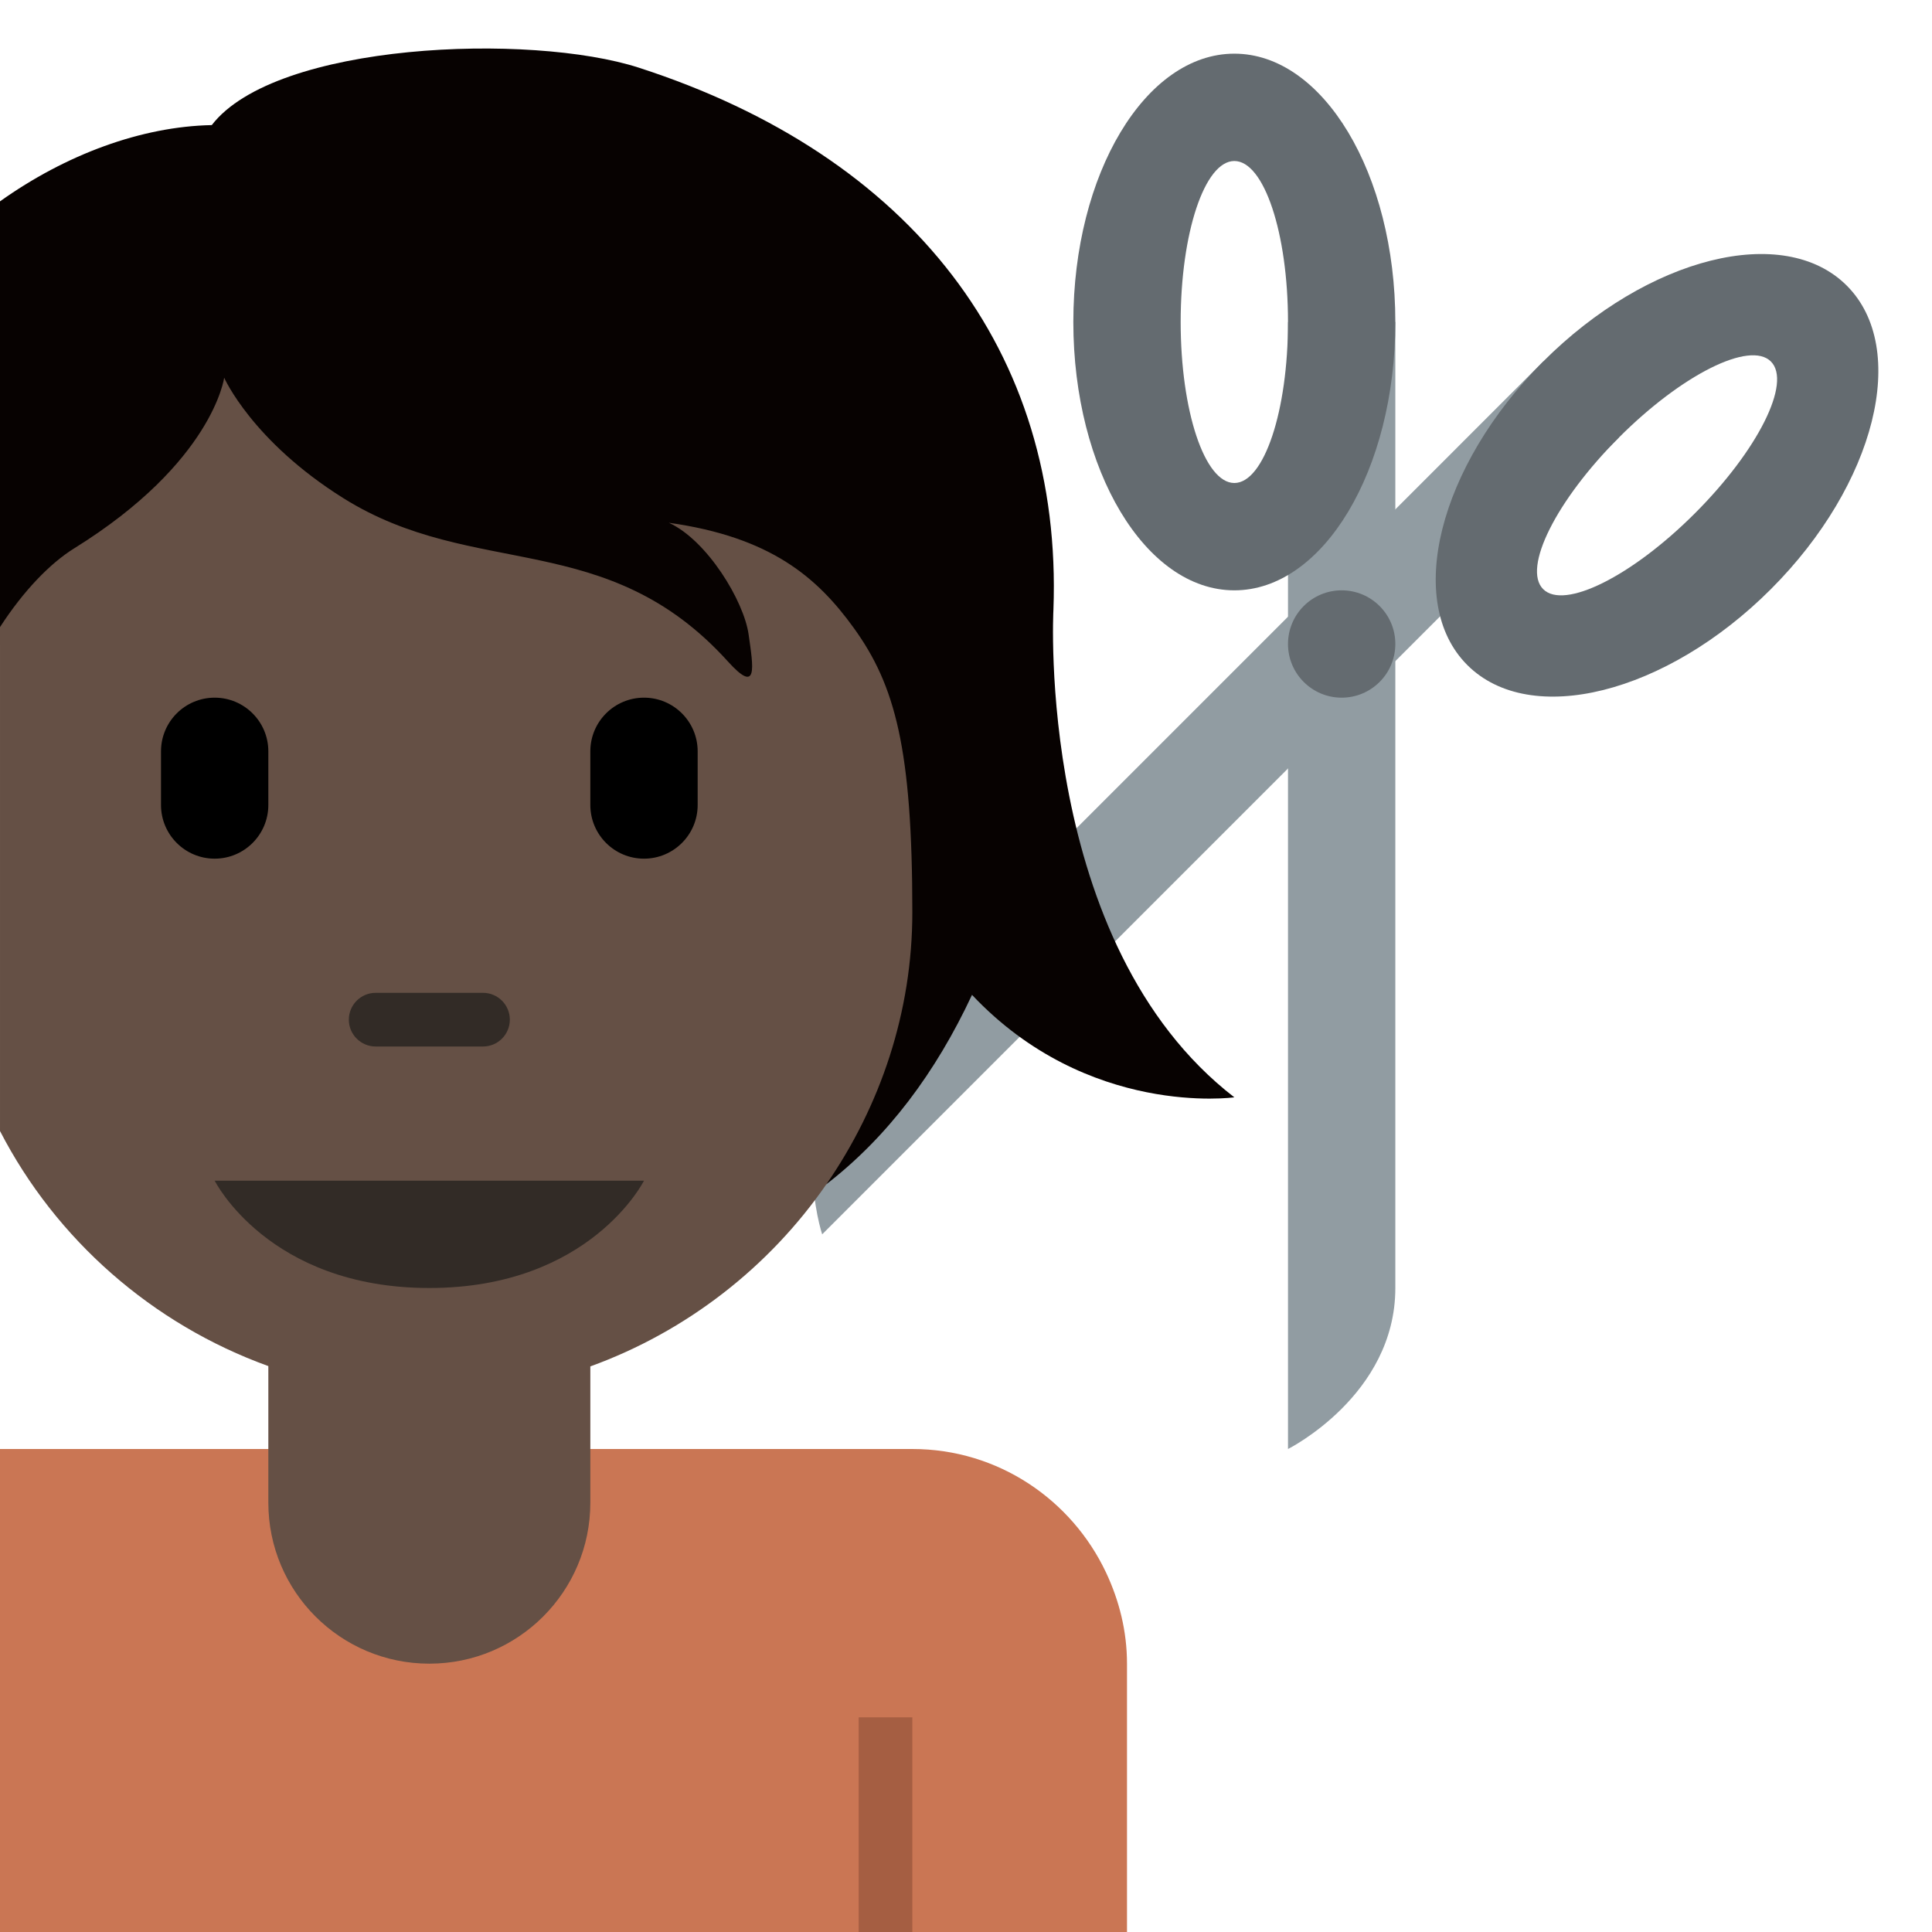 <svg viewBox="0 0 36 36" xmlns="http://www.w3.org/2000/svg"><path d="m30.169 8.15-14.849 14.85s-.707-2.121.707-3.535l12.728-12.729z" fill="#919ca2"/><path d="m28.755 6.736c-1.952 1.953-2.586 4.484-1.414 5.656s3.705.539 5.657-1.414c1.952-1.952 2.586-4.484 1.414-5.656s-3.704-.539-5.657 1.414zm1.414 1.414c1.172-1.172 2.438-1.805 2.829-1.414.392.391-.243 1.656-1.415 2.828-1.171 1.172-2.437 1.805-2.828 1.414-.391-.39.243-1.656 1.414-2.828z" fill="#646b70"/><path d="m19.629 11.361c.178-4.812-2.645-8.456-7.723-10.099-2.02-.654-6.772-.475-7.96 1.069-1.314.026-2.722.549-3.946 1.421v8.248l15.399 10.066c1.147-.887 2.038-2.083 2.713-3.528 2.161 2.293 4.888 1.909 4.888 1.909-3.709-2.863-3.371-9.086-3.371-9.086z" fill="#070201"/><path d="m20.61 29.303c-.64-1.357-2.01-2.303-3.61-2.303h-17v9h21v-5c0-.609-.147-1.18-.39-1.697z" fill="#ca7654"/><path d="m16 32h1v4h-1z" fill="#a55e42"/><path d="m15.909 11.701c-.677-.938-1.544-1.693-3.445-1.96.713.327 1.396 1.455 1.485 2.079s.178 1.129-.386.505c-2.261-2.499-4.723-1.515-7.163-3.041-1.705-1.067-2.223-2.246-2.223-2.246s-.208 1.574-2.792 3.178c-.452.28-.947.792-1.385 1.469v9.39c1.042 2.02 2.834 3.598 5 4.38v2.545c0 1.657 1.343 3 3 3s3-1.343 3-3v-2.539c1.795-.651 3.333-1.852 4.399-3.395 1.007-1.458 1.601-3.209 1.601-5.066 0-3.041-.318-4.229-1.091-5.299z" fill="#655045"/><path d="m12 22h-8s1 2 4 2 4-2 4-2zm-3-2.5h-2c-.276 0-.5-.224-.5-.5s.224-.5.5-.5h2c.276 0 .5.224.5.5s-.224.5-.5.5z" fill="#322b26"/><path d="m4 16c-.552 0-1-.448-1-1v-1c0-.552.448-1 1-1s1 .448 1 1v1c0 .552-.448 1-1 1zm8 0c-.552 0-1-.448-1-1v-1c0-.552.448-1 1-1s1 .448 1 1v1c0 .552-.448 1-1 1z"/><path d="m24 6v21s2-1 2-3v-18z" fill="#919ca2"/><g fill="#646b70"><circle cx="25" cy="12" r="1"/><path d="m23 1c-1.657 0-3 2.239-3 5s1.343 5 3 5 3-2.239 3-5-1.343-5-3-5zm0 8c-.553 0-1-1.343-1-3s.447-3 1-3 1 1.343 1 3-.447 3-1 3z"/></g></svg>